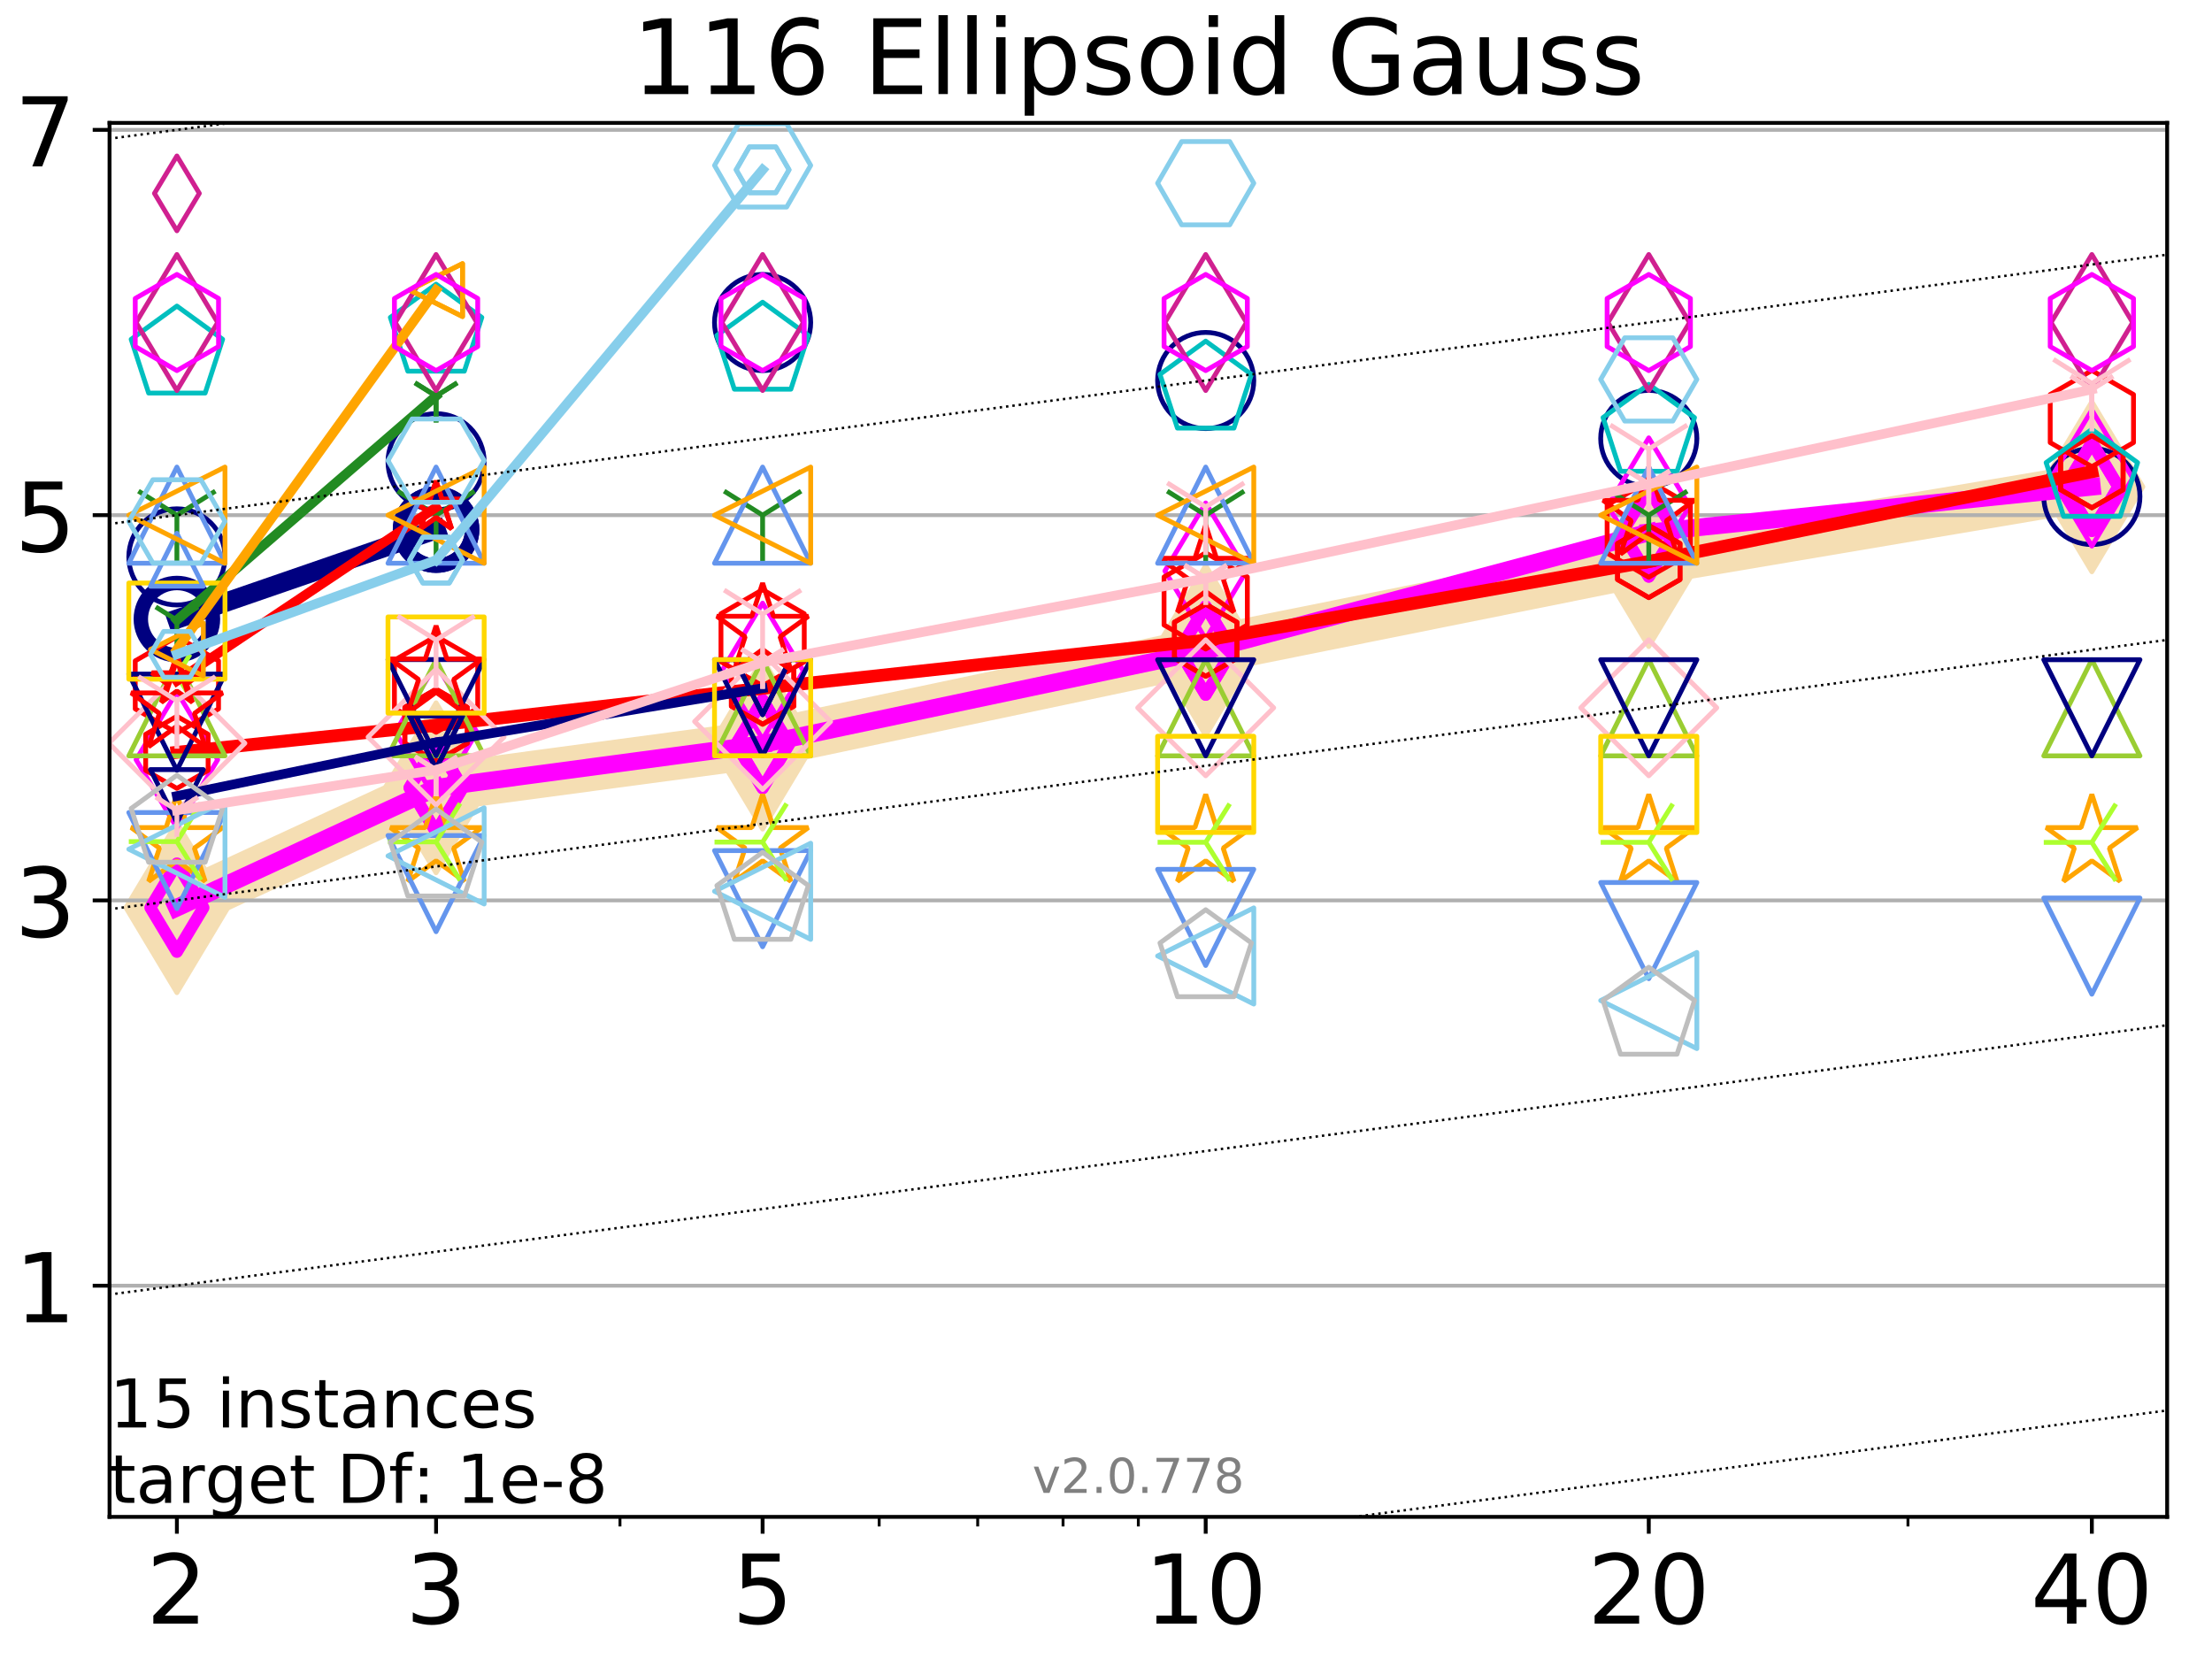 <?xml version="1.0" encoding="utf-8" standalone="no"?>
<!DOCTYPE svg PUBLIC "-//W3C//DTD SVG 1.1//EN"
  "http://www.w3.org/Graphics/SVG/1.1/DTD/svg11.dtd">
<!-- Created with matplotlib (http://matplotlib.org/) -->
<svg height="345pt" version="1.1" viewBox="0 0 460 345" width="460pt" xmlns="http://www.w3.org/2000/svg" xmlns:xlink="http://www.w3.org/1999/xlink">
 <defs>
  <style type="text/css">
*{stroke-linecap:butt;stroke-linejoin:round;}
  </style>
 </defs>
 <g id="figure_1">
  <g id="patch_1">
   <path d="M 0 345.6 
L 460.8 345.6 
L 460.8 0 
L 0 0 
z
" style="fill:#ffffff;"/>
  </g>
  <g id="axes_1">
   <g id="patch_2">
    <path d="M 22.78 315.44 
L 450.672 315.44 
L 450.672 25.56 
L 22.78 25.56 
z
" style="fill:#ffffff;"/>
   </g>
   <g id="line2d_1">
    <path clip-path="url(#pe75917b210)" d="M 36.786 188.755 
L 90.685 163.823 
L 158.59 154.741 
L 250.732 135.283 
L 342.873 116.777 
L 435.015 101.227 
" style="fill:none;stroke:#f5deb3;stroke-linecap:square;stroke-width:10;"/>
    <defs>
     <path d="M -0 17.678 
L 10.607 0 
L 0 -17.678 
L -10.607 -0 
z
" id="mbff9cbc436" style="stroke:#f5deb3;stroke-linejoin:miter;"/>
    </defs>
    <g clip-path="url(#pe75917b210)">
     <use style="fill:#f5deb3;stroke:#f5deb3;stroke-linejoin:miter;" x="36.786" xlink:href="#mbff9cbc436" y="188.755"/>
     <use style="fill:#f5deb3;stroke:#f5deb3;stroke-linejoin:miter;" x="90.685" xlink:href="#mbff9cbc436" y="163.823"/>
     <use style="fill:#f5deb3;stroke:#f5deb3;stroke-linejoin:miter;" x="158.59" xlink:href="#mbff9cbc436" y="154.741"/>
     <use style="fill:#f5deb3;stroke:#f5deb3;stroke-linejoin:miter;" x="250.732" xlink:href="#mbff9cbc436" y="135.283"/>
     <use style="fill:#f5deb3;stroke:#f5deb3;stroke-linejoin:miter;" x="342.873" xlink:href="#mbff9cbc436" y="116.777"/>
     <use style="fill:#f5deb3;stroke:#f5deb3;stroke-linejoin:miter;" x="435.015" xlink:href="#mbff9cbc436" y="101.227"/>
    </g>
   </g>
   <g id="matplotlib.axis_1">
    <g id="xtick_1">
     <g id="line2d_2">
      <defs>
       <path d="M 0 0 
L 0 3.5 
" id="maef40a931a" style="stroke:#000000;stroke-width:0.8;"/>
      </defs>
      <g>
       <use style="stroke:#000000;stroke-width:0.8;" x="36.786" xlink:href="#maef40a931a" y="315.44"/>
      </g>
     </g>
     <g id="text_1">
      <!-- 2 -->
      <defs>
       <path d="M 19.188 8.297 
L 53.609 8.297 
L 53.609 0 
L 7.328 0 
L 7.328 8.297 
Q 12.938 14.109 22.625 23.891 
Q 32.328 33.688 34.812 36.531 
Q 39.547 41.844 41.422 45.531 
Q 43.312 49.219 43.312 52.781 
Q 43.312 58.594 39.234 62.25 
Q 35.156 65.922 28.609 65.922 
Q 23.969 65.922 18.812 64.312 
Q 13.672 62.703 7.812 59.422 
L 7.812 69.391 
Q 13.766 71.781 18.938 73 
Q 24.125 74.219 28.422 74.219 
Q 39.75 74.219 46.484 68.547 
Q 53.219 62.891 53.219 53.422 
Q 53.219 48.922 51.531 44.891 
Q 49.859 40.875 45.406 35.406 
Q 44.188 33.984 37.641 27.219 
Q 31.109 20.453 19.188 8.297 
z
" id="DejaVuSans-32"/>
      </defs>
      <g transform="translate(30.423 337.637)scale(0.2 -0.2)">
       <use xlink:href="#DejaVuSans-32"/>
      </g>
     </g>
    </g>
    <g id="xtick_2">
     <g id="line2d_3">
      <g>
       <use style="stroke:#000000;stroke-width:0.8;" x="90.685" xlink:href="#maef40a931a" y="315.44"/>
      </g>
     </g>
     <g id="text_2">
      <!-- 3 -->
      <defs>
       <path d="M 40.578 39.312 
Q 47.656 37.797 51.625 33 
Q 55.609 28.219 55.609 21.188 
Q 55.609 10.406 48.188 4.484 
Q 40.766 -1.422 27.094 -1.422 
Q 22.516 -1.422 17.656 -0.516 
Q 12.797 0.391 7.625 2.203 
L 7.625 11.719 
Q 11.719 9.328 16.594 8.109 
Q 21.484 6.891 26.812 6.891 
Q 36.078 6.891 40.938 10.547 
Q 45.797 14.203 45.797 21.188 
Q 45.797 27.641 41.281 31.266 
Q 36.766 34.906 28.719 34.906 
L 20.219 34.906 
L 20.219 43.016 
L 29.109 43.016 
Q 36.375 43.016 40.234 45.922 
Q 44.094 48.828 44.094 54.297 
Q 44.094 59.906 40.109 62.906 
Q 36.141 65.922 28.719 65.922 
Q 24.656 65.922 20.016 65.031 
Q 15.375 64.156 9.812 62.312 
L 9.812 71.094 
Q 15.438 72.656 20.344 73.438 
Q 25.25 74.219 29.594 74.219 
Q 40.828 74.219 47.359 69.109 
Q 53.906 64.016 53.906 55.328 
Q 53.906 49.266 50.438 45.094 
Q 46.969 40.922 40.578 39.312 
z
" id="DejaVuSans-33"/>
      </defs>
      <g transform="translate(84.323 337.637)scale(0.2 -0.2)">
       <use xlink:href="#DejaVuSans-33"/>
      </g>
     </g>
    </g>
    <g id="xtick_3">
     <g id="line2d_4">
      <g>
       <use style="stroke:#000000;stroke-width:0.8;" x="158.59" xlink:href="#maef40a931a" y="315.44"/>
      </g>
     </g>
     <g id="text_3">
      <!-- 5 -->
      <defs>
       <path d="M 10.797 72.906 
L 49.516 72.906 
L 49.516 64.594 
L 19.828 64.594 
L 19.828 46.734 
Q 21.969 47.469 24.109 47.828 
Q 26.266 48.188 28.422 48.188 
Q 40.625 48.188 47.75 41.5 
Q 54.891 34.812 54.891 23.391 
Q 54.891 11.625 47.562 5.094 
Q 40.234 -1.422 26.906 -1.422 
Q 22.312 -1.422 17.547 -0.641 
Q 12.797 0.141 7.719 1.703 
L 7.719 11.625 
Q 12.109 9.234 16.797 8.062 
Q 21.484 6.891 26.703 6.891 
Q 35.156 6.891 40.078 11.328 
Q 45.016 15.766 45.016 23.391 
Q 45.016 31 40.078 35.438 
Q 35.156 39.891 26.703 39.891 
Q 22.75 39.891 18.812 39.016 
Q 14.891 38.141 10.797 36.281 
z
" id="DejaVuSans-35"/>
      </defs>
      <g transform="translate(152.228 337.637)scale(0.2 -0.2)">
       <use xlink:href="#DejaVuSans-35"/>
      </g>
     </g>
    </g>
    <g id="xtick_4">
     <g id="line2d_5">
      <g>
       <use style="stroke:#000000;stroke-width:0.8;" x="250.732" xlink:href="#maef40a931a" y="315.44"/>
      </g>
     </g>
     <g id="text_4">
      <!-- 10 -->
      <defs>
       <path d="M 12.406 8.297 
L 28.516 8.297 
L 28.516 63.922 
L 10.984 60.406 
L 10.984 69.391 
L 28.422 72.906 
L 38.281 72.906 
L 38.281 8.297 
L 54.391 8.297 
L 54.391 0 
L 12.406 0 
z
" id="DejaVuSans-31"/>
       <path d="M 31.781 66.406 
Q 24.172 66.406 20.328 58.906 
Q 16.5 51.422 16.5 36.375 
Q 16.5 21.391 20.328 13.891 
Q 24.172 6.391 31.781 6.391 
Q 39.453 6.391 43.281 13.891 
Q 47.125 21.391 47.125 36.375 
Q 47.125 51.422 43.281 58.906 
Q 39.453 66.406 31.781 66.406 
z
M 31.781 74.219 
Q 44.047 74.219 50.516 64.516 
Q 56.984 54.828 56.984 36.375 
Q 56.984 17.969 50.516 8.266 
Q 44.047 -1.422 31.781 -1.422 
Q 19.531 -1.422 13.062 8.266 
Q 6.594 17.969 6.594 36.375 
Q 6.594 54.828 13.062 64.516 
Q 19.531 74.219 31.781 74.219 
z
" id="DejaVuSans-30"/>
      </defs>
      <g transform="translate(238.007 337.637)scale(0.2 -0.2)">
       <use xlink:href="#DejaVuSans-31"/>
       <use x="63.623" xlink:href="#DejaVuSans-30"/>
      </g>
     </g>
    </g>
    <g id="xtick_5">
     <g id="line2d_6">
      <g>
       <use style="stroke:#000000;stroke-width:0.8;" x="342.873" xlink:href="#maef40a931a" y="315.44"/>
      </g>
     </g>
     <g id="text_5">
      <!-- 20 -->
      <g transform="translate(330.148 337.637)scale(0.2 -0.2)">
       <use xlink:href="#DejaVuSans-32"/>
       <use x="63.623" xlink:href="#DejaVuSans-30"/>
      </g>
     </g>
    </g>
    <g id="xtick_6">
     <g id="line2d_7">
      <g>
       <use style="stroke:#000000;stroke-width:0.8;" x="435.015" xlink:href="#maef40a931a" y="315.44"/>
      </g>
     </g>
     <g id="text_6">
      <!-- 40 -->
      <defs>
       <path d="M 37.797 64.312 
L 12.891 25.391 
L 37.797 25.391 
z
M 35.203 72.906 
L 47.609 72.906 
L 47.609 25.391 
L 58.016 25.391 
L 58.016 17.188 
L 47.609 17.188 
L 47.609 0 
L 37.797 0 
L 37.797 17.188 
L 4.891 17.188 
L 4.891 26.703 
z
" id="DejaVuSans-34"/>
      </defs>
      <g transform="translate(422.29 337.637)scale(0.2 -0.2)">
       <use xlink:href="#DejaVuSans-34"/>
       <use x="63.623" xlink:href="#DejaVuSans-30"/>
      </g>
     </g>
    </g>
    <g id="xtick_7">
     <g id="line2d_8">
      <defs>
       <path d="M 0 0 
L 0 2 
" id="mc0960ea80b" style="stroke:#000000;stroke-width:0.6;"/>
      </defs>
      <g>
       <use style="stroke:#000000;stroke-width:0.6;" x="36.786" xlink:href="#mc0960ea80b" y="315.44"/>
      </g>
     </g>
    </g>
    <g id="xtick_8">
     <g id="line2d_9">
      <g>
       <use style="stroke:#000000;stroke-width:0.6;" x="90.685" xlink:href="#mc0960ea80b" y="315.44"/>
      </g>
     </g>
    </g>
    <g id="xtick_9">
     <g id="line2d_10">
      <g>
       <use style="stroke:#000000;stroke-width:0.6;" x="128.927" xlink:href="#mc0960ea80b" y="315.44"/>
      </g>
     </g>
    </g>
    <g id="xtick_10">
     <g id="line2d_11">
      <g>
       <use style="stroke:#000000;stroke-width:0.6;" x="158.59" xlink:href="#mc0960ea80b" y="315.44"/>
      </g>
     </g>
    </g>
    <g id="xtick_11">
     <g id="line2d_12">
      <g>
       <use style="stroke:#000000;stroke-width:0.6;" x="182.827" xlink:href="#mc0960ea80b" y="315.44"/>
      </g>
     </g>
    </g>
    <g id="xtick_12">
     <g id="line2d_13">
      <g>
       <use style="stroke:#000000;stroke-width:0.6;" x="203.318" xlink:href="#mc0960ea80b" y="315.44"/>
      </g>
     </g>
    </g>
    <g id="xtick_13">
     <g id="line2d_14">
      <g>
       <use style="stroke:#000000;stroke-width:0.6;" x="221.069" xlink:href="#mc0960ea80b" y="315.44"/>
      </g>
     </g>
    </g>
    <g id="xtick_14">
     <g id="line2d_15">
      <g>
       <use style="stroke:#000000;stroke-width:0.6;" x="236.726" xlink:href="#mc0960ea80b" y="315.44"/>
      </g>
     </g>
    </g>
    <g id="xtick_15">
     <g id="line2d_16">
      <g>
       <use style="stroke:#000000;stroke-width:0.6;" x="342.873" xlink:href="#mc0960ea80b" y="315.44"/>
      </g>
     </g>
    </g>
    <g id="xtick_16">
     <g id="line2d_17">
      <g>
       <use style="stroke:#000000;stroke-width:0.6;" x="396.773" xlink:href="#mc0960ea80b" y="315.44"/>
      </g>
     </g>
    </g>
    <g id="xtick_17">
     <g id="line2d_18">
      <g>
       <use style="stroke:#000000;stroke-width:0.6;" x="435.015" xlink:href="#mc0960ea80b" y="315.44"/>
      </g>
     </g>
    </g>
   </g>
   <g id="matplotlib.axis_2">
    <g id="ytick_1">
     <g id="line2d_19">
      <path clip-path="url(#pe75917b210)" d="M 22.78 267.368 
L 450.672 267.368 
" style="fill:none;stroke:#b0b0b0;stroke-linecap:square;stroke-width:0.8;"/>
     </g>
     <g id="line2d_20">
      <defs>
       <path d="M 0 0 
L -3.5 0 
" id="mf35abe52ac" style="stroke:#000000;stroke-width:0.8;"/>
      </defs>
      <g>
       <use style="stroke:#000000;stroke-width:0.8;" x="22.78" xlink:href="#mf35abe52ac" y="267.368"/>
      </g>
     </g>
     <g id="text_7">
      <!-- 1 -->
      <g transform="translate(3.055 274.966)scale(0.2 -0.2)">
       <use xlink:href="#DejaVuSans-31"/>
      </g>
     </g>
    </g>
    <g id="ytick_2">
     <g id="line2d_21">
      <path clip-path="url(#pe75917b210)" d="M 22.78 187.248 
L 450.672 187.248 
" style="fill:none;stroke:#b0b0b0;stroke-linecap:square;stroke-width:0.8;"/>
     </g>
     <g id="line2d_22">
      <g>
       <use style="stroke:#000000;stroke-width:0.8;" x="22.78" xlink:href="#mf35abe52ac" y="187.248"/>
      </g>
     </g>
     <g id="text_8">
      <!-- 3 -->
      <g transform="translate(3.055 194.846)scale(0.2 -0.2)">
       <use xlink:href="#DejaVuSans-33"/>
      </g>
     </g>
    </g>
    <g id="ytick_3">
     <g id="line2d_23">
      <path clip-path="url(#pe75917b210)" d="M 22.78 107.128 
L 450.672 107.128 
" style="fill:none;stroke:#b0b0b0;stroke-linecap:square;stroke-width:0.8;"/>
     </g>
     <g id="line2d_24">
      <g>
       <use style="stroke:#000000;stroke-width:0.8;" x="22.78" xlink:href="#mf35abe52ac" y="107.128"/>
      </g>
     </g>
     <g id="text_9">
      <!-- 5 -->
      <g transform="translate(3.055 114.726)scale(0.2 -0.2)">
       <use xlink:href="#DejaVuSans-35"/>
      </g>
     </g>
    </g>
    <g id="ytick_4">
     <g id="line2d_25">
      <path clip-path="url(#pe75917b210)" d="M 22.78 27.007 
L 450.672 27.007 
" style="fill:none;stroke:#b0b0b0;stroke-linecap:square;stroke-width:0.8;"/>
     </g>
     <g id="line2d_26">
      <g>
       <use style="stroke:#000000;stroke-width:0.8;" x="22.78" xlink:href="#mf35abe52ac" y="27.007"/>
      </g>
     </g>
     <g id="text_10">
      <!-- 7 -->
      <defs>
       <path d="M 8.203 72.906 
L 55.078 72.906 
L 55.078 68.703 
L 28.609 0 
L 18.312 0 
L 43.219 64.594 
L 8.203 64.594 
z
" id="DejaVuSans-37"/>
      </defs>
      <g transform="translate(3.055 34.606)scale(0.2 -0.2)">
       <use xlink:href="#DejaVuSans-37"/>
      </g>
     </g>
    </g>
   </g>
   <g id="line2d_27">
    <path clip-path="url(#pe75917b210)" d="M 36.786 128.738 
L 90.685 110.133 
" style="fill:none;stroke:#000080;stroke-linecap:square;stroke-width:4;"/>
    <defs>
     <path d="M 0 7.5 
C 1.989 7.5 3.897 6.71 5.303 5.303 
C 6.71 3.897 7.5 1.989 7.5 0 
C 7.5 -1.989 6.71 -3.897 5.303 -5.303 
C 3.897 -6.71 1.989 -7.5 0 -7.5 
C -1.989 -7.5 -3.897 -6.71 -5.303 -5.303 
C -6.71 -3.897 -7.5 -1.989 -7.5 0 
C -7.5 1.989 -6.71 3.897 -5.303 5.303 
C -3.897 6.71 -1.989 7.5 0 7.5 
z
" id="mc627e02522" style="stroke:#000080;stroke-width:3;"/>
    </defs>
    <g clip-path="url(#pe75917b210)">
     <use style="fill:none;stroke:#000080;stroke-width:3;" x="36.786" xlink:href="#mc627e02522" y="128.738"/>
     <use style="fill:none;stroke:#000080;stroke-width:3;" x="90.685" xlink:href="#mc627e02522" y="110.133"/>
    </g>
   </g>
   <g id="line2d_28">
    <path clip-path="url(#pe75917b210)" d="M 90.685 110.133 
" style="fill:none;stroke:#000080;stroke-linecap:square;stroke-width:4;"/>
    <g clip-path="url(#pe75917b210)">
     <use style="fill:none;stroke:#000080;stroke-width:3;" x="90.685" xlink:href="#mc627e02522" y="110.133"/>
    </g>
   </g>
   <g id="line2d_29"/>
   <g id="line2d_30">
    <defs>
     <path d="M 0 10 
C 2.652 10 5.196 8.946 7.071 7.071 
C 8.946 5.196 10 2.652 10 0 
C 10 -2.652 8.946 -5.196 7.071 -7.071 
C 5.196 -8.946 2.652 -10 0 -10 
C -2.652 -10 -5.196 -8.946 -7.071 -7.071 
C -8.946 -5.196 -10 -2.652 -10 0 
C -10 2.652 -8.946 5.196 -7.071 7.071 
C -5.196 8.946 -2.652 10 0 10 
z
" id="m53da587afe" style="stroke:#000080;"/>
    </defs>
    <g clip-path="url(#pe75917b210)">
     <use style="fill:none;stroke:#000080;" x="36.786" xlink:href="#m53da587afe" y="115.81"/>
     <use style="fill:none;stroke:#000080;" x="90.685" xlink:href="#m53da587afe" y="96.023"/>
     <use style="fill:none;stroke:#000080;" x="158.59" xlink:href="#m53da587afe" y="67.068"/>
     <use style="fill:none;stroke:#000080;" x="250.732" xlink:href="#m53da587afe" y="79.127"/>
     <use style="fill:none;stroke:#000080;" x="342.873" xlink:href="#m53da587afe" y="91.186"/>
     <use style="fill:none;stroke:#000080;" x="435.015" xlink:href="#m53da587afe" y="103.245"/>
    </g>
   </g>
   <g id="line2d_31">
    <path clip-path="url(#pe75917b210)" d="M 36.786 188.754 
L 90.685 163.822 
" style="fill:none;stroke:#ff00ff;stroke-linecap:square;stroke-width:3.667;"/>
    <defs>
     <path d="M -0 9.192 
L 5.515 0 
L 0 -9.192 
L -5.515 -0 
z
" id="m65bde0c2d5" style="stroke:#ff00ff;stroke-linejoin:miter;stroke-width:2.5;"/>
    </defs>
    <g clip-path="url(#pe75917b210)">
     <use style="fill:none;stroke:#ff00ff;stroke-linejoin:miter;stroke-width:2.5;" x="36.786" xlink:href="#m65bde0c2d5" y="188.754"/>
     <use style="fill:none;stroke:#ff00ff;stroke-linejoin:miter;stroke-width:2.5;" x="90.685" xlink:href="#m65bde0c2d5" y="163.822"/>
    </g>
   </g>
   <g id="line2d_32">
    <path clip-path="url(#pe75917b210)" d="M 90.685 163.822 
L 158.59 154.742 
" style="fill:none;stroke:#ff00ff;stroke-linecap:square;stroke-width:3.667;"/>
    <g clip-path="url(#pe75917b210)">
     <use style="fill:none;stroke:#ff00ff;stroke-linejoin:miter;stroke-width:2.5;" x="90.685" xlink:href="#m65bde0c2d5" y="163.822"/>
     <use style="fill:none;stroke:#ff00ff;stroke-linejoin:miter;stroke-width:2.5;" x="158.59" xlink:href="#m65bde0c2d5" y="154.742"/>
    </g>
   </g>
   <g id="line2d_33">
    <path clip-path="url(#pe75917b210)" d="M 158.59 154.742 
L 250.732 135.283 
" style="fill:none;stroke:#ff00ff;stroke-linecap:square;stroke-width:3.667;"/>
    <g clip-path="url(#pe75917b210)">
     <use style="fill:none;stroke:#ff00ff;stroke-linejoin:miter;stroke-width:2.5;" x="158.59" xlink:href="#m65bde0c2d5" y="154.742"/>
     <use style="fill:none;stroke:#ff00ff;stroke-linejoin:miter;stroke-width:2.5;" x="250.732" xlink:href="#m65bde0c2d5" y="135.283"/>
    </g>
   </g>
   <g id="line2d_34">
    <path clip-path="url(#pe75917b210)" d="M 250.732 135.283 
L 342.873 110.725 
" style="fill:none;stroke:#ff00ff;stroke-linecap:square;stroke-width:3.667;"/>
    <g clip-path="url(#pe75917b210)">
     <use style="fill:none;stroke:#ff00ff;stroke-linejoin:miter;stroke-width:2.5;" x="250.732" xlink:href="#m65bde0c2d5" y="135.283"/>
     <use style="fill:none;stroke:#ff00ff;stroke-linejoin:miter;stroke-width:2.5;" x="342.873" xlink:href="#m65bde0c2d5" y="110.725"/>
    </g>
   </g>
   <g id="line2d_35">
    <path clip-path="url(#pe75917b210)" d="M 342.873 110.725 
L 435.015 101.227 
" style="fill:none;stroke:#ff00ff;stroke-linecap:square;stroke-width:3.667;"/>
    <g clip-path="url(#pe75917b210)">
     <use style="fill:none;stroke:#ff00ff;stroke-linejoin:miter;stroke-width:2.5;" x="342.873" xlink:href="#m65bde0c2d5" y="110.725"/>
     <use style="fill:none;stroke:#ff00ff;stroke-linejoin:miter;stroke-width:2.5;" x="435.015" xlink:href="#m65bde0c2d5" y="101.227"/>
    </g>
   </g>
   <g id="line2d_36">
    <path clip-path="url(#pe75917b210)" d="M 435.015 101.227 
" style="fill:none;stroke:#ff00ff;stroke-linecap:square;stroke-width:3.667;"/>
    <g clip-path="url(#pe75917b210)">
     <use style="fill:none;stroke:#ff00ff;stroke-linejoin:miter;stroke-width:2.5;" x="435.015" xlink:href="#m65bde0c2d5" y="101.227"/>
    </g>
   </g>
   <g id="line2d_37"/>
   <g id="line2d_38">
    <defs>
     <path d="M -0 14.142 
L 8.485 0 
L -0 -14.142 
L -8.485 -0 
z
" id="m5a11c2c68b" style="stroke:#ff00ff;stroke-linejoin:miter;"/>
    </defs>
    <g clip-path="url(#pe75917b210)">
     <use style="fill:none;stroke:#ff00ff;stroke-linejoin:miter;" x="36.786" xlink:href="#m5a11c2c68b" y="157.985"/>
     <use style="fill:none;stroke:#ff00ff;stroke-linejoin:miter;" x="90.685" xlink:href="#m5a11c2c68b" y="152.236"/>
     <use style="fill:none;stroke:#ff00ff;stroke-linejoin:miter;" x="158.59" xlink:href="#m5a11c2c68b" y="139.564"/>
     <use style="fill:none;stroke:#ff00ff;stroke-linejoin:miter;" x="250.732" xlink:href="#m5a11c2c68b" y="118.735"/>
     <use style="fill:none;stroke:#ff00ff;stroke-linejoin:miter;" x="342.873" xlink:href="#m5a11c2c68b" y="105.199"/>
     <use style="fill:none;stroke:#ff00ff;stroke-linejoin:miter;" x="435.015" xlink:href="#m5a11c2c68b" y="99.417"/>
    </g>
   </g>
   <g id="line2d_39"/>
   <g id="line2d_40">
    <defs>
     <path d="M 0 -10 
L -2.245 -3.09 
L -9.511 -3.09 
L -3.633 1.18 
L -5.878 8.09 
L -0 3.82 
L 5.878 8.09 
L 3.633 1.18 
L 9.511 -3.09 
L 2.245 -3.09 
z
" id="m19eceab1b8" style="stroke:#ffa500;stroke-linejoin:bevel;"/>
    </defs>
    <g clip-path="url(#pe75917b210)">
     <use style="fill:none;stroke:#ffa500;stroke-linejoin:bevel;" x="36.786" xlink:href="#m19eceab1b8" y="175.188"/>
     <use style="fill:none;stroke:#ffa500;stroke-linejoin:bevel;" x="90.685" xlink:href="#m19eceab1b8" y="175.188"/>
     <use style="fill:none;stroke:#ffa500;stroke-linejoin:bevel;" x="158.59" xlink:href="#m19eceab1b8" y="175.188"/>
     <use style="fill:none;stroke:#ffa500;stroke-linejoin:bevel;" x="250.732" xlink:href="#m19eceab1b8" y="175.188"/>
     <use style="fill:none;stroke:#ffa500;stroke-linejoin:bevel;" x="342.873" xlink:href="#m19eceab1b8" y="175.188"/>
     <use style="fill:none;stroke:#ffa500;stroke-linejoin:bevel;" x="435.015" xlink:href="#m19eceab1b8" y="175.188"/>
    </g>
   </g>
   <g id="line2d_41"/>
   <g id="line2d_42">
    <defs>
     <path d="M -0 10 
L 10 -10 
L -10 -10 
z
" id="m3769ee7b29" style="stroke:#6495ed;stroke-linejoin:miter;"/>
    </defs>
    <g clip-path="url(#pe75917b210)">
     <use style="fill:none;stroke:#6495ed;stroke-linejoin:miter;" x="36.786" xlink:href="#m3769ee7b29" y="178.968"/>
     <use style="fill:none;stroke:#6495ed;stroke-linejoin:miter;" x="90.685" xlink:href="#m3769ee7b29" y="183.75"/>
     <use style="fill:none;stroke:#6495ed;stroke-linejoin:miter;" x="158.59" xlink:href="#m3769ee7b29" y="186.883"/>
     <use style="fill:none;stroke:#6495ed;stroke-linejoin:miter;" x="250.732" xlink:href="#m3769ee7b29" y="190.781"/>
     <use style="fill:none;stroke:#6495ed;stroke-linejoin:miter;" x="342.873" xlink:href="#m3769ee7b29" y="193.523"/>
     <use style="fill:none;stroke:#6495ed;stroke-linejoin:miter;" x="435.015" xlink:href="#m3769ee7b29" y="196.751"/>
    </g>
   </g>
   <g id="line2d_43">
    <path clip-path="url(#pe75917b210)" d="M 36.786 156.451 
L 90.685 150.819 
" style="fill:none;stroke:#ff0000;stroke-linecap:square;stroke-width:2.667;"/>
    <defs>
     <path d="M 0 -7.5 
L -6.495 -3.75 
L -6.495 3.75 
L -0 7.5 
L 6.495 3.75 
L 6.495 -3.75 
z
" id="m8bc416ba6d" style="stroke:#ff0000;stroke-linejoin:miter;"/>
    </defs>
    <g clip-path="url(#pe75917b210)">
     <use style="fill:none;stroke:#ff0000;stroke-linejoin:miter;" x="36.786" xlink:href="#m8bc416ba6d" y="156.451"/>
     <use style="fill:none;stroke:#ff0000;stroke-linejoin:miter;" x="90.685" xlink:href="#m8bc416ba6d" y="150.819"/>
    </g>
   </g>
   <g id="line2d_44">
    <path clip-path="url(#pe75917b210)" d="M 90.685 150.819 
L 158.59 143.107 
" style="fill:none;stroke:#ff0000;stroke-linecap:square;stroke-width:2.667;"/>
    <g clip-path="url(#pe75917b210)">
     <use style="fill:none;stroke:#ff0000;stroke-linejoin:miter;" x="90.685" xlink:href="#m8bc416ba6d" y="150.819"/>
     <use style="fill:none;stroke:#ff0000;stroke-linejoin:miter;" x="158.59" xlink:href="#m8bc416ba6d" y="143.107"/>
    </g>
   </g>
   <g id="line2d_45">
    <path clip-path="url(#pe75917b210)" d="M 158.59 143.107 
L 250.732 133.137 
" style="fill:none;stroke:#ff0000;stroke-linecap:square;stroke-width:2.667;"/>
    <g clip-path="url(#pe75917b210)">
     <use style="fill:none;stroke:#ff0000;stroke-linejoin:miter;" x="158.59" xlink:href="#m8bc416ba6d" y="143.107"/>
     <use style="fill:none;stroke:#ff0000;stroke-linejoin:miter;" x="250.732" xlink:href="#m8bc416ba6d" y="133.137"/>
    </g>
   </g>
   <g id="line2d_46">
    <path clip-path="url(#pe75917b210)" d="M 250.732 133.137 
L 342.873 116.777 
" style="fill:none;stroke:#ff0000;stroke-linecap:square;stroke-width:2.667;"/>
    <g clip-path="url(#pe75917b210)">
     <use style="fill:none;stroke:#ff0000;stroke-linejoin:miter;" x="250.732" xlink:href="#m8bc416ba6d" y="133.137"/>
     <use style="fill:none;stroke:#ff0000;stroke-linejoin:miter;" x="342.873" xlink:href="#m8bc416ba6d" y="116.777"/>
    </g>
   </g>
   <g id="line2d_47">
    <path clip-path="url(#pe75917b210)" d="M 342.873 116.777 
L 435.015 98.096 
" style="fill:none;stroke:#ff0000;stroke-linecap:square;stroke-width:2.667;"/>
    <g clip-path="url(#pe75917b210)">
     <use style="fill:none;stroke:#ff0000;stroke-linejoin:miter;" x="342.873" xlink:href="#m8bc416ba6d" y="116.777"/>
     <use style="fill:none;stroke:#ff0000;stroke-linejoin:miter;" x="435.015" xlink:href="#m8bc416ba6d" y="98.096"/>
    </g>
   </g>
   <g id="line2d_48">
    <path clip-path="url(#pe75917b210)" d="M 435.015 98.096 
" style="fill:none;stroke:#ff0000;stroke-linecap:square;stroke-width:2.667;"/>
    <g clip-path="url(#pe75917b210)">
     <use style="fill:none;stroke:#ff0000;stroke-linejoin:miter;" x="435.015" xlink:href="#m8bc416ba6d" y="98.096"/>
    </g>
   </g>
   <g id="line2d_49"/>
   <g id="line2d_50">
    <defs>
     <path d="M 0 -10 
L -8.66 -5 
L -8.66 5 
L -0 10 
L 8.66 5 
L 8.66 -5 
z
" id="m93ab81fb64" style="stroke:#ff0000;stroke-linejoin:miter;"/>
    </defs>
    <g clip-path="url(#pe75917b210)">
     <use style="fill:none;stroke:#ff0000;stroke-linejoin:miter;" x="36.786" xlink:href="#m93ab81fb64" y="142.423"/>
     <use style="fill:none;stroke:#ff0000;stroke-linejoin:miter;" x="90.685" xlink:href="#m93ab81fb64" y="142.288"/>
     <use style="fill:none;stroke:#ff0000;stroke-linejoin:miter;" x="158.59" xlink:href="#m93ab81fb64" y="132.624"/>
     <use style="fill:none;stroke:#ff0000;stroke-linejoin:miter;" x="250.732" xlink:href="#m93ab81fb64" y="124.976"/>
     <use style="fill:none;stroke:#ff0000;stroke-linejoin:miter;" x="342.873" xlink:href="#m93ab81fb64" y="110.033"/>
     <use style="fill:none;stroke:#ff0000;stroke-linejoin:miter;" x="435.015" xlink:href="#m93ab81fb64" y="87.042"/>
    </g>
   </g>
   <g id="line2d_51"/>
   <g id="line2d_52">
    <defs>
     <path d="M 0 -10 
L -10 10 
L 10 10 
z
" id="m63905ce73d" style="stroke:#9acd32;stroke-linejoin:miter;"/>
    </defs>
    <g clip-path="url(#pe75917b210)">
     <use style="fill:none;stroke:#9acd32;stroke-linejoin:miter;" x="36.786" xlink:href="#m63905ce73d" y="147.187"/>
     <use style="fill:none;stroke:#9acd32;stroke-linejoin:miter;" x="90.685" xlink:href="#m63905ce73d" y="147.187"/>
     <use style="fill:none;stroke:#9acd32;stroke-linejoin:miter;" x="158.59" xlink:href="#m63905ce73d" y="147.187"/>
     <use style="fill:none;stroke:#9acd32;stroke-linejoin:miter;" x="250.732" xlink:href="#m63905ce73d" y="147.187"/>
     <use style="fill:none;stroke:#9acd32;stroke-linejoin:miter;" x="342.873" xlink:href="#m63905ce73d" y="147.188"/>
     <use style="fill:none;stroke:#9acd32;stroke-linejoin:miter;" x="435.015" xlink:href="#m63905ce73d" y="147.188"/>
    </g>
   </g>
   <g id="line2d_53"/>
   <g id="line2d_54">
    <defs>
     <path d="M 0 -10 
L -9.511 -3.09 
L -5.878 8.09 
L 5.878 8.09 
L 9.511 -3.09 
z
" id="mce87d67890" style="stroke:#00bfbf;stroke-linejoin:miter;"/>
    </defs>
    <g clip-path="url(#pe75917b210)">
     <use style="fill:none;stroke:#00bfbf;stroke-linejoin:miter;" x="36.786" xlink:href="#mce87d67890" y="73.649"/>
     <use style="fill:none;stroke:#00bfbf;stroke-linejoin:miter;" x="90.685" xlink:href="#mce87d67890" y="69.1"/>
     <use style="fill:none;stroke:#00bfbf;stroke-linejoin:miter;" x="158.59" xlink:href="#mce87d67890" y="72.843"/>
     <use style="fill:none;stroke:#00bfbf;stroke-linejoin:miter;" x="250.732" xlink:href="#mce87d67890" y="80.938"/>
     <use style="fill:none;stroke:#00bfbf;stroke-linejoin:miter;" x="342.873" xlink:href="#mce87d67890" y="89.921"/>
     <use style="fill:none;stroke:#00bfbf;stroke-linejoin:miter;" x="435.015" xlink:href="#mce87d67890" y="99.289"/>
    </g>
   </g>
   <g id="line2d_55">
    <path clip-path="url(#pe75917b210)" d="M 36.786 140.454 
" style="fill:none;stroke:#adff2f;stroke-linecap:square;stroke-width:2;"/>
    <defs>
     <path d="M 0 0 
L -5.5 -0 
M 0 0 
L 2.75 4.4 
M 0 0 
L 2.75 -4.4 
" id="ma03d3105ea" style="stroke:#adff2f;"/>
    </defs>
    <g clip-path="url(#pe75917b210)">
     <use style="fill:none;stroke:#adff2f;" x="36.786" xlink:href="#ma03d3105ea" y="140.454"/>
    </g>
   </g>
   <g id="line2d_56"/>
   <g id="line2d_57">
    <defs>
     <path d="M 0 0 
L -10 -0 
M 0 0 
L 5 8 
M 0 0 
L 5 -8 
" id="m6e1d40321c" style="stroke:#adff2f;"/>
    </defs>
    <g clip-path="url(#pe75917b210)">
     <use style="fill:none;stroke:#adff2f;" x="36.786" xlink:href="#m6e1d40321c" y="175.015"/>
     <use style="fill:none;stroke:#adff2f;" x="90.685" xlink:href="#m6e1d40321c" y="175.073"/>
     <use style="fill:none;stroke:#adff2f;" x="158.59" xlink:href="#m6e1d40321c" y="175.119"/>
     <use style="fill:none;stroke:#adff2f;" x="250.732" xlink:href="#m6e1d40321c" y="175.154"/>
     <use style="fill:none;stroke:#adff2f;" x="342.873" xlink:href="#m6e1d40321c" y="175.171"/>
     <use style="fill:none;stroke:#adff2f;" x="435.015" xlink:href="#m6e1d40321c" y="175.18"/>
    </g>
   </g>
   <g id="line2d_58">
    <path clip-path="url(#pe75917b210)" d="M 36.786 128.962 
L 90.685 82.357 
" style="fill:none;stroke:#228b22;stroke-linecap:square;stroke-width:2;"/>
    <defs>
     <path d="M 0 0 
L 0 5.5 
M 0 0 
L 4.4 -2.75 
M 0 0 
L -4.4 -2.75 
" id="me4be5544d7" style="stroke:#228b22;"/>
    </defs>
    <g clip-path="url(#pe75917b210)">
     <use style="fill:none;stroke:#228b22;" x="36.786" xlink:href="#me4be5544d7" y="128.962"/>
     <use style="fill:none;stroke:#228b22;" x="90.685" xlink:href="#me4be5544d7" y="82.357"/>
    </g>
   </g>
   <g id="line2d_59">
    <path clip-path="url(#pe75917b210)" d="M 90.685 82.357 
" style="fill:none;stroke:#228b22;stroke-linecap:square;stroke-width:2;"/>
    <g clip-path="url(#pe75917b210)">
     <use style="fill:none;stroke:#228b22;" x="90.685" xlink:href="#me4be5544d7" y="82.357"/>
    </g>
   </g>
   <g id="line2d_60"/>
   <g id="line2d_61">
    <defs>
     <path d="M 0 0 
L 0 10 
M 0 0 
L 8 -5 
M 0 0 
L -8 -5 
" id="me7a34f22b0" style="stroke:#228b22;"/>
    </defs>
    <g clip-path="url(#pe75917b210)">
     <use style="fill:none;stroke:#228b22;" x="36.786" xlink:href="#me7a34f22b0" y="107.128"/>
     <use style="fill:none;stroke:#228b22;" x="90.685" xlink:href="#me7a34f22b0" y="107.128"/>
     <use style="fill:none;stroke:#228b22;" x="158.59" xlink:href="#me7a34f22b0" y="107.128"/>
     <use style="fill:none;stroke:#228b22;" x="250.732" xlink:href="#me7a34f22b0" y="107.128"/>
     <use style="fill:none;stroke:#228b22;" x="342.873" xlink:href="#me7a34f22b0" y="107.128"/>
    </g>
   </g>
   <g id="line2d_62"/>
   <g id="line2d_63">
    <defs>
     <path d="M -0 14.142 
L 14.142 0 
L 0 -14.142 
L -14.142 -0 
z
" id="mdc98907197" style="stroke:#ffc0cb;stroke-linejoin:miter;"/>
    </defs>
    <g clip-path="url(#pe75917b210)">
     <use style="fill:none;stroke:#ffc0cb;stroke-linejoin:miter;" x="36.786" xlink:href="#mdc98907197" y="154.56"/>
     <use style="fill:none;stroke:#ffc0cb;stroke-linejoin:miter;" x="90.685" xlink:href="#mdc98907197" y="153.279"/>
     <use style="fill:none;stroke:#ffc0cb;stroke-linejoin:miter;" x="158.59" xlink:href="#mdc98907197" y="150.043"/>
     <use style="fill:none;stroke:#ffc0cb;stroke-linejoin:miter;" x="250.732" xlink:href="#mdc98907197" y="147.188"/>
     <use style="fill:none;stroke:#ffc0cb;stroke-linejoin:miter;" x="342.873" xlink:href="#mdc98907197" y="147.188"/>
    </g>
   </g>
   <g id="line2d_64"/>
   <g id="line2d_65">
    <defs>
     <path d="M -10 -0 
L 10 10 
L 10 -10 
z
" id="mdd1c944cbf" style="stroke:#87ceeb;stroke-linejoin:miter;"/>
    </defs>
    <g clip-path="url(#pe75917b210)">
     <use style="fill:none;stroke:#87ceeb;stroke-linejoin:miter;" x="36.786" xlink:href="#mdd1c944cbf" y="176.597"/>
     <use style="fill:none;stroke:#87ceeb;stroke-linejoin:miter;" x="90.685" xlink:href="#mdd1c944cbf" y="177.992"/>
     <use style="fill:none;stroke:#87ceeb;stroke-linejoin:miter;" x="158.59" xlink:href="#mdd1c944cbf" y="185.351"/>
     <use style="fill:none;stroke:#87ceeb;stroke-linejoin:miter;" x="250.732" xlink:href="#mdd1c944cbf" y="198.8"/>
     <use style="fill:none;stroke:#87ceeb;stroke-linejoin:miter;" x="342.873" xlink:href="#mdd1c944cbf" y="208.064"/>
    </g>
   </g>
   <g id="line2d_66">
    <path clip-path="url(#pe75917b210)" d="M 36.786 165.542 
L 90.685 154.394 
" style="fill:none;stroke:#000080;stroke-linecap:square;stroke-width:2;"/>
    <defs>
     <path d="M -0 5.5 
L 5.5 -5.5 
L -5.5 -5.5 
z
" id="m6880de2d78" style="stroke:#000080;stroke-linejoin:miter;"/>
    </defs>
    <g clip-path="url(#pe75917b210)">
     <use style="fill:none;stroke:#000080;stroke-linejoin:miter;" x="36.786" xlink:href="#m6880de2d78" y="165.542"/>
     <use style="fill:none;stroke:#000080;stroke-linejoin:miter;" x="90.685" xlink:href="#m6880de2d78" y="154.394"/>
    </g>
   </g>
   <g id="line2d_67">
    <path clip-path="url(#pe75917b210)" d="M 90.685 154.394 
L 158.59 143.118 
" style="fill:none;stroke:#000080;stroke-linecap:square;stroke-width:2;"/>
    <g clip-path="url(#pe75917b210)">
     <use style="fill:none;stroke:#000080;stroke-linejoin:miter;" x="90.685" xlink:href="#m6880de2d78" y="154.394"/>
     <use style="fill:none;stroke:#000080;stroke-linejoin:miter;" x="158.59" xlink:href="#m6880de2d78" y="143.118"/>
    </g>
   </g>
   <g id="line2d_68">
    <path clip-path="url(#pe75917b210)" d="M 158.59 143.118 
" style="fill:none;stroke:#000080;stroke-linecap:square;stroke-width:2;"/>
    <g clip-path="url(#pe75917b210)">
     <use style="fill:none;stroke:#000080;stroke-linejoin:miter;" x="158.59" xlink:href="#m6880de2d78" y="143.118"/>
    </g>
   </g>
   <g id="line2d_69"/>
   <g id="line2d_70">
    <defs>
     <path d="M -0 10 
L 10 -10 
L -10 -10 
z
" id="m65a80a85dd" style="stroke:#000080;stroke-linejoin:miter;"/>
    </defs>
    <g clip-path="url(#pe75917b210)">
     <use style="fill:none;stroke:#000080;stroke-linejoin:miter;" x="36.786" xlink:href="#m65a80a85dd" y="150.179"/>
     <use style="fill:none;stroke:#000080;stroke-linejoin:miter;" x="90.685" xlink:href="#m65a80a85dd" y="147.164"/>
     <use style="fill:none;stroke:#000080;stroke-linejoin:miter;" x="158.59" xlink:href="#m65a80a85dd" y="147.185"/>
     <use style="fill:none;stroke:#000080;stroke-linejoin:miter;" x="250.732" xlink:href="#m65a80a85dd" y="147.187"/>
     <use style="fill:none;stroke:#000080;stroke-linejoin:miter;" x="342.873" xlink:href="#m65a80a85dd" y="147.186"/>
     <use style="fill:none;stroke:#000080;stroke-linejoin:miter;" x="435.015" xlink:href="#m65a80a85dd" y="147.187"/>
    </g>
   </g>
   <g id="line2d_71">
    <path clip-path="url(#pe75917b210)" d="M 36.786 141.606 
L 90.685 105.512 
" style="fill:none;stroke:#ff0000;stroke-linecap:square;stroke-width:2;"/>
    <defs>
     <path d="M 0 -5.5 
L -1.235 -1.7 
L -5.231 -1.7 
L -1.998 0.649 
L -3.233 4.45 
L -0 2.101 
L 3.233 4.45 
L 1.998 0.649 
L 5.231 -1.7 
L 1.235 -1.7 
z
" id="m274d9416de" style="stroke:#ff0000;stroke-linejoin:bevel;"/>
    </defs>
    <g clip-path="url(#pe75917b210)">
     <use style="fill:none;stroke:#ff0000;stroke-linejoin:bevel;" x="36.786" xlink:href="#m274d9416de" y="141.606"/>
     <use style="fill:none;stroke:#ff0000;stroke-linejoin:bevel;" x="90.685" xlink:href="#m274d9416de" y="105.512"/>
    </g>
   </g>
   <g id="line2d_72">
    <path clip-path="url(#pe75917b210)" d="M 90.685 105.512 
" style="fill:none;stroke:#ff0000;stroke-linecap:square;stroke-width:2;"/>
    <g clip-path="url(#pe75917b210)">
     <use style="fill:none;stroke:#ff0000;stroke-linejoin:bevel;" x="90.685" xlink:href="#m274d9416de" y="105.512"/>
    </g>
   </g>
   <g id="line2d_73"/>
   <g id="line2d_74">
    <defs>
     <path d="M 0 -10 
L -2.245 -3.09 
L -9.511 -3.09 
L -3.633 1.18 
L -5.878 8.09 
L -0 3.82 
L 5.878 8.09 
L 3.633 1.18 
L 9.511 -3.09 
L 2.245 -3.09 
z
" id="mf9c9648e4a" style="stroke:#ff0000;stroke-linejoin:bevel;"/>
    </defs>
    <g clip-path="url(#pe75917b210)">
     <use style="fill:none;stroke:#ff0000;stroke-linejoin:bevel;" x="36.786" xlink:href="#mf9c9648e4a" y="147.188"/>
     <use style="fill:none;stroke:#ff0000;stroke-linejoin:bevel;" x="90.685" xlink:href="#mf9c9648e4a" y="140.133"/>
     <use style="fill:none;stroke:#ff0000;stroke-linejoin:bevel;" x="158.59" xlink:href="#mf9c9648e4a" y="131.246"/>
     <use style="fill:none;stroke:#ff0000;stroke-linejoin:bevel;" x="250.732" xlink:href="#mf9c9648e4a" y="119.187"/>
     <use style="fill:none;stroke:#ff0000;stroke-linejoin:bevel;" x="342.873" xlink:href="#mf9c9648e4a" y="107.128"/>
    </g>
   </g>
   <g id="line2d_75"/>
   <g id="line2d_76">
    <defs>
     <path d="M -10 10 
L 10 10 
L 10 -10 
L -10 -10 
z
" id="mddbdcdf073" style="stroke:#ffd700;stroke-linejoin:miter;"/>
    </defs>
    <g clip-path="url(#pe75917b210)">
     <use style="fill:none;stroke:#ffd700;stroke-linejoin:miter;" x="36.786" xlink:href="#mddbdcdf073" y="131.245"/>
     <use style="fill:none;stroke:#ffd700;stroke-linejoin:miter;" x="90.685" xlink:href="#mddbdcdf073" y="138.295"/>
     <use style="fill:none;stroke:#ffd700;stroke-linejoin:miter;" x="158.59" xlink:href="#mddbdcdf073" y="147.179"/>
     <use style="fill:none;stroke:#ffd700;stroke-linejoin:miter;" x="250.732" xlink:href="#mddbdcdf073" y="163.115"/>
     <use style="fill:none;stroke:#ffd700;stroke-linejoin:miter;" x="342.873" xlink:href="#mddbdcdf073" y="163.121"/>
    </g>
   </g>
   <g id="line2d_77">
    <path clip-path="url(#pe75917b210)" d="M 36.786 40.213 
" style="fill:none;stroke:#d02090;stroke-linecap:square;stroke-width:2;"/>
    <defs>
     <path d="M -0 7.778 
L 4.667 0 
L -0 -7.778 
L -4.667 -0 
z
" id="m6d2c9a664e" style="stroke:#d02090;stroke-linejoin:miter;"/>
    </defs>
    <g clip-path="url(#pe75917b210)">
     <use style="fill:none;stroke:#d02090;stroke-linejoin:miter;" x="36.786" xlink:href="#m6d2c9a664e" y="40.213"/>
    </g>
   </g>
   <g id="line2d_78"/>
   <g id="line2d_79">
    <defs>
     <path d="M -0 14.142 
L 8.485 0 
L -0 -14.142 
L -8.485 -0 
z
" id="m284da17cca" style="stroke:#d02090;stroke-linejoin:miter;"/>
    </defs>
    <g clip-path="url(#pe75917b210)">
     <use style="fill:none;stroke:#d02090;stroke-linejoin:miter;" x="36.786" xlink:href="#m284da17cca" y="67.068"/>
     <use style="fill:none;stroke:#d02090;stroke-linejoin:miter;" x="90.685" xlink:href="#m284da17cca" y="67.068"/>
     <use style="fill:none;stroke:#d02090;stroke-linejoin:miter;" x="158.59" xlink:href="#m284da17cca" y="67.068"/>
     <use style="fill:none;stroke:#d02090;stroke-linejoin:miter;" x="250.732" xlink:href="#m284da17cca" y="67.068"/>
     <use style="fill:none;stroke:#d02090;stroke-linejoin:miter;" x="342.873" xlink:href="#m284da17cca" y="67.068"/>
     <use style="fill:none;stroke:#d02090;stroke-linejoin:miter;" x="435.015" xlink:href="#m284da17cca" y="67.068"/>
    </g>
   </g>
   <g id="line2d_80">
    <path clip-path="url(#pe75917b210)" d="M 36.786 116.407 
" style="fill:none;stroke:#6495ed;stroke-linecap:square;stroke-width:2;"/>
    <defs>
     <path d="M 0 -5.5 
L -5.5 5.5 
L 5.5 5.5 
z
" id="mf9b5d3772f" style="stroke:#6495ed;stroke-linejoin:miter;"/>
    </defs>
    <g clip-path="url(#pe75917b210)">
     <use style="fill:none;stroke:#6495ed;stroke-linejoin:miter;" x="36.786" xlink:href="#mf9b5d3772f" y="116.407"/>
    </g>
   </g>
   <g id="line2d_81"/>
   <g id="line2d_82">
    <defs>
     <path d="M 0 -10 
L -10 10 
L 10 10 
z
" id="ma5154a6a03" style="stroke:#6495ed;stroke-linejoin:miter;"/>
    </defs>
    <g clip-path="url(#pe75917b210)">
     <use style="fill:none;stroke:#6495ed;stroke-linejoin:miter;" x="36.786" xlink:href="#ma5154a6a03" y="107.128"/>
     <use style="fill:none;stroke:#6495ed;stroke-linejoin:miter;" x="90.685" xlink:href="#ma5154a6a03" y="107.128"/>
     <use style="fill:none;stroke:#6495ed;stroke-linejoin:miter;" x="158.59" xlink:href="#ma5154a6a03" y="107.128"/>
     <use style="fill:none;stroke:#6495ed;stroke-linejoin:miter;" x="250.732" xlink:href="#ma5154a6a03" y="107.128"/>
     <use style="fill:none;stroke:#6495ed;stroke-linejoin:miter;" x="342.873" xlink:href="#ma5154a6a03" y="107.128"/>
    </g>
   </g>
   <g id="line2d_83">
    <path clip-path="url(#pe75917b210)" d="M 36.786 135.061 
L 90.685 60.324 
" style="fill:none;stroke:#ffa500;stroke-linecap:square;stroke-width:2;"/>
    <defs>
     <path d="M -5.5 -0 
L 5.5 5.5 
L 5.5 -5.5 
z
" id="m27cd29c7c7" style="stroke:#ffa500;stroke-linejoin:miter;"/>
    </defs>
    <g clip-path="url(#pe75917b210)">
     <use style="fill:none;stroke:#ffa500;stroke-linejoin:miter;" x="36.786" xlink:href="#m27cd29c7c7" y="135.061"/>
     <use style="fill:none;stroke:#ffa500;stroke-linejoin:miter;" x="90.685" xlink:href="#m27cd29c7c7" y="60.324"/>
    </g>
   </g>
   <g id="line2d_84">
    <path clip-path="url(#pe75917b210)" d="M 90.685 60.324 
" style="fill:none;stroke:#ffa500;stroke-linecap:square;stroke-width:2;"/>
    <g clip-path="url(#pe75917b210)">
     <use style="fill:none;stroke:#ffa500;stroke-linejoin:miter;" x="90.685" xlink:href="#m27cd29c7c7" y="60.324"/>
    </g>
   </g>
   <g id="line2d_85"/>
   <g id="line2d_86">
    <defs>
     <path d="M -10 -0 
L 10 10 
L 10 -10 
z
" id="m606ed8c69f" style="stroke:#ffa500;stroke-linejoin:miter;"/>
    </defs>
    <g clip-path="url(#pe75917b210)">
     <use style="fill:none;stroke:#ffa500;stroke-linejoin:miter;" x="36.786" xlink:href="#m606ed8c69f" y="107.128"/>
     <use style="fill:none;stroke:#ffa500;stroke-linejoin:miter;" x="90.685" xlink:href="#m606ed8c69f" y="107.128"/>
     <use style="fill:none;stroke:#ffa500;stroke-linejoin:miter;" x="158.59" xlink:href="#m606ed8c69f" y="107.128"/>
     <use style="fill:none;stroke:#ffa500;stroke-linejoin:miter;" x="250.732" xlink:href="#m606ed8c69f" y="107.128"/>
     <use style="fill:none;stroke:#ffa500;stroke-linejoin:miter;" x="342.873" xlink:href="#m606ed8c69f" y="107.128"/>
    </g>
   </g>
   <g id="line2d_87"/>
   <g id="line2d_88">
    <defs>
     <path d="M 0 -10 
L -8.66 -5 
L -8.66 5 
L -0 10 
L 8.66 5 
L 8.66 -5 
z
" id="m1db98a03a6" style="stroke:#ff00ff;stroke-linejoin:miter;"/>
    </defs>
    <g clip-path="url(#pe75917b210)">
     <use style="fill:none;stroke:#ff00ff;stroke-linejoin:miter;" x="36.786" xlink:href="#m1db98a03a6" y="67.068"/>
     <use style="fill:none;stroke:#ff00ff;stroke-linejoin:miter;" x="90.685" xlink:href="#m1db98a03a6" y="67.068"/>
     <use style="fill:none;stroke:#ff00ff;stroke-linejoin:miter;" x="158.59" xlink:href="#m1db98a03a6" y="67.068"/>
     <use style="fill:none;stroke:#ff00ff;stroke-linejoin:miter;" x="250.732" xlink:href="#m1db98a03a6" y="67.068"/>
     <use style="fill:none;stroke:#ff00ff;stroke-linejoin:miter;" x="342.873" xlink:href="#m1db98a03a6" y="67.068"/>
     <use style="fill:none;stroke:#ff00ff;stroke-linejoin:miter;" x="435.015" xlink:href="#m1db98a03a6" y="67.068"/>
    </g>
   </g>
   <g id="line2d_89"/>
   <g id="line2d_90">
    <defs>
     <path d="M 0 -10 
L -9.511 -3.09 
L -5.878 8.09 
L 5.878 8.09 
L 9.511 -3.09 
z
" id="me8b35b96fa" style="stroke:#bebebe;stroke-linejoin:miter;"/>
    </defs>
    <g clip-path="url(#pe75917b210)">
     <use style="fill:none;stroke:#bebebe;stroke-linejoin:miter;" x="36.786" xlink:href="#me8b35b96fa" y="171.209"/>
     <use style="fill:none;stroke:#bebebe;stroke-linejoin:miter;" x="90.685" xlink:href="#me8b35b96fa" y="178.236"/>
     <use style="fill:none;stroke:#bebebe;stroke-linejoin:miter;" x="158.59" xlink:href="#me8b35b96fa" y="187.244"/>
     <use style="fill:none;stroke:#bebebe;stroke-linejoin:miter;" x="250.732" xlink:href="#me8b35b96fa" y="199.182"/>
     <use style="fill:none;stroke:#bebebe;stroke-linejoin:miter;" x="342.873" xlink:href="#me8b35b96fa" y="211.138"/>
    </g>
   </g>
   <g id="line2d_91">
    <path clip-path="url(#pe75917b210)" d="M 36.786 136.069 
L 90.685 116.478 
" style="fill:none;stroke:#87ceeb;stroke-linecap:square;stroke-width:2;"/>
    <defs>
     <path d="M -2.75 -4.763 
L -5.5 -0 
L -2.75 4.763 
L 2.75 4.763 
L 5.5 0 
L 2.75 -4.763 
z
" id="m09880c9792" style="stroke:#87ceeb;stroke-linejoin:miter;"/>
    </defs>
    <g clip-path="url(#pe75917b210)">
     <use style="fill:none;stroke:#87ceeb;stroke-linejoin:miter;" x="36.786" xlink:href="#m09880c9792" y="136.069"/>
     <use style="fill:none;stroke:#87ceeb;stroke-linejoin:miter;" x="90.685" xlink:href="#m09880c9792" y="116.478"/>
    </g>
   </g>
   <g id="line2d_92">
    <path clip-path="url(#pe75917b210)" d="M 90.685 116.478 
L 158.59 35.311 
" style="fill:none;stroke:#87ceeb;stroke-linecap:square;stroke-width:2;"/>
    <g clip-path="url(#pe75917b210)">
     <use style="fill:none;stroke:#87ceeb;stroke-linejoin:miter;" x="90.685" xlink:href="#m09880c9792" y="116.478"/>
     <use style="fill:none;stroke:#87ceeb;stroke-linejoin:miter;" x="158.59" xlink:href="#m09880c9792" y="35.311"/>
    </g>
   </g>
   <g id="line2d_93">
    <path clip-path="url(#pe75917b210)" d="M 158.59 35.311 
" style="fill:none;stroke:#87ceeb;stroke-linecap:square;stroke-width:2;"/>
    <g clip-path="url(#pe75917b210)">
     <use style="fill:none;stroke:#87ceeb;stroke-linejoin:miter;" x="158.59" xlink:href="#m09880c9792" y="35.311"/>
    </g>
   </g>
   <g id="line2d_94"/>
   <g id="line2d_95">
    <defs>
     <path d="M -5 -8.66 
L -10 -0 
L -5 8.66 
L 5 8.66 
L 10 0 
L 5 -8.66 
z
" id="maa54db4310" style="stroke:#87ceeb;stroke-linejoin:miter;"/>
    </defs>
    <g clip-path="url(#pe75917b210)">
     <use style="fill:none;stroke:#87ceeb;stroke-linejoin:miter;" x="36.786" xlink:href="#maa54db4310" y="108.426"/>
     <use style="fill:none;stroke:#87ceeb;stroke-linejoin:miter;" x="90.685" xlink:href="#maa54db4310" y="95.789"/>
     <use style="fill:none;stroke:#87ceeb;stroke-linejoin:miter;" x="158.59" xlink:href="#maa54db4310" y="34.397"/>
     <use style="fill:none;stroke:#87ceeb;stroke-linejoin:miter;" x="250.732" xlink:href="#maa54db4310" y="38.096"/>
     <use style="fill:none;stroke:#87ceeb;stroke-linejoin:miter;" x="342.873" xlink:href="#maa54db4310" y="78.904"/>
    </g>
   </g>
   <g id="line2d_96">
    <path clip-path="url(#pe75917b210)" d="M 36.786 168.51 
L 90.685 160.1 
" style="fill:none;stroke:#ffc0cb;stroke-linecap:square;stroke-width:2;"/>
    <defs>
     <path d="M 0 0 
L 0 5.5 
M 0 0 
L 4.4 -2.75 
M 0 0 
L -4.4 -2.75 
" id="m33ec900669" style="stroke:#ffc0cb;"/>
    </defs>
    <g clip-path="url(#pe75917b210)">
     <use style="fill:none;stroke:#ffc0cb;" x="36.786" xlink:href="#m33ec900669" y="168.51"/>
     <use style="fill:none;stroke:#ffc0cb;" x="90.685" xlink:href="#m33ec900669" y="160.1"/>
    </g>
   </g>
   <g id="line2d_97">
    <path clip-path="url(#pe75917b210)" d="M 90.685 160.1 
L 158.59 137.753 
" style="fill:none;stroke:#ffc0cb;stroke-linecap:square;stroke-width:2;"/>
    <g clip-path="url(#pe75917b210)">
     <use style="fill:none;stroke:#ffc0cb;" x="90.685" xlink:href="#m33ec900669" y="160.1"/>
     <use style="fill:none;stroke:#ffc0cb;" x="158.59" xlink:href="#m33ec900669" y="137.753"/>
    </g>
   </g>
   <g id="line2d_98">
    <path clip-path="url(#pe75917b210)" d="M 158.59 137.753 
L 250.732 120.274 
" style="fill:none;stroke:#ffc0cb;stroke-linecap:square;stroke-width:2;"/>
    <g clip-path="url(#pe75917b210)">
     <use style="fill:none;stroke:#ffc0cb;" x="158.59" xlink:href="#m33ec900669" y="137.753"/>
     <use style="fill:none;stroke:#ffc0cb;" x="250.732" xlink:href="#m33ec900669" y="120.274"/>
    </g>
   </g>
   <g id="line2d_99">
    <path clip-path="url(#pe75917b210)" d="M 250.732 120.274 
L 342.873 100.65 
" style="fill:none;stroke:#ffc0cb;stroke-linecap:square;stroke-width:2;"/>
    <g clip-path="url(#pe75917b210)">
     <use style="fill:none;stroke:#ffc0cb;" x="250.732" xlink:href="#m33ec900669" y="120.274"/>
     <use style="fill:none;stroke:#ffc0cb;" x="342.873" xlink:href="#m33ec900669" y="100.65"/>
    </g>
   </g>
   <g id="line2d_100">
    <path clip-path="url(#pe75917b210)" d="M 342.873 100.65 
L 435.015 80.98 
" style="fill:none;stroke:#ffc0cb;stroke-linecap:square;stroke-width:2;"/>
    <g clip-path="url(#pe75917b210)">
     <use style="fill:none;stroke:#ffc0cb;" x="342.873" xlink:href="#m33ec900669" y="100.65"/>
     <use style="fill:none;stroke:#ffc0cb;" x="435.015" xlink:href="#m33ec900669" y="80.98"/>
    </g>
   </g>
   <g id="line2d_101">
    <path clip-path="url(#pe75917b210)" d="M 435.015 80.98 
" style="fill:none;stroke:#ffc0cb;stroke-linecap:square;stroke-width:2;"/>
    <g clip-path="url(#pe75917b210)">
     <use style="fill:none;stroke:#ffc0cb;" x="435.015" xlink:href="#m33ec900669" y="80.98"/>
    </g>
   </g>
   <g id="line2d_102"/>
   <g id="line2d_103">
    <defs>
     <path d="M 0 0 
L 0 10 
M 0 0 
L 8 -5 
M 0 0 
L -8 -5 
" id="m9f2c6df576" style="stroke:#ffc0cb;"/>
    </defs>
    <g clip-path="url(#pe75917b210)">
     <use style="fill:none;stroke:#ffc0cb;" x="36.786" xlink:href="#m9f2c6df576" y="145.702"/>
     <use style="fill:none;stroke:#ffc0cb;" x="90.685" xlink:href="#m9f2c6df576" y="133.097"/>
     <use style="fill:none;stroke:#ffc0cb;" x="158.59" xlink:href="#m9f2c6df576" y="127.705"/>
     <use style="fill:none;stroke:#ffc0cb;" x="250.732" xlink:href="#m9f2c6df576" y="105.412"/>
     <use style="fill:none;stroke:#ffc0cb;" x="342.873" xlink:href="#m9f2c6df576" y="93.379"/>
     <use style="fill:none;stroke:#ffc0cb;" x="435.015" xlink:href="#m9f2c6df576" y="79.729"/>
    </g>
   </g>
   <g id="line2d_104"/>
   <g id="line2d_105">
    <path clip-path="url(#pe75917b210)" d="M 43.571 346.6 
L 461.8 291.863 
" style="fill:none;stroke:#000000;stroke-dasharray:0.5,0.825;stroke-dashoffset:0;stroke-width:0.5;"/>
   </g>
   <g id="line2d_106">
    <path clip-path="url(#pe75917b210)" d="M -1 272.313 
L 461.8 211.743 
" style="fill:none;stroke:#000000;stroke-dasharray:0.5,0.825;stroke-dashoffset:0;stroke-width:0.5;"/>
   </g>
   <g id="line2d_107">
    <path clip-path="url(#pe75917b210)" d="M -1 192.193 
L 461.8 131.623 
" style="fill:none;stroke:#000000;stroke-dasharray:0.5,0.825;stroke-dashoffset:0;stroke-width:0.5;"/>
   </g>
   <g id="line2d_108">
    <path clip-path="url(#pe75917b210)" d="M -1 112.073 
L 461.8 51.503 
" style="fill:none;stroke:#000000;stroke-dasharray:0.5,0.825;stroke-dashoffset:0;stroke-width:0.5;"/>
   </g>
   <g id="line2d_109">
    <path clip-path="url(#pe75917b210)" d="M -1 31.953 
L 250.783 -1 
" style="fill:none;stroke:#000000;stroke-dasharray:0.5,0.825;stroke-dashoffset:0;stroke-width:0.5;"/>
   </g>
   <g id="patch_3">
    <path d="M 22.78 315.44 
L 22.78 25.56 
" style="fill:none;stroke:#000000;stroke-linecap:square;stroke-linejoin:miter;stroke-width:0.8;"/>
   </g>
   <g id="patch_4">
    <path d="M 450.672 315.44 
L 450.672 25.56 
" style="fill:none;stroke:#000000;stroke-linecap:square;stroke-linejoin:miter;stroke-width:0.8;"/>
   </g>
   <g id="patch_5">
    <path d="M 22.78 315.44 
L 450.672 315.44 
" style="fill:none;stroke:#000000;stroke-linecap:square;stroke-linejoin:miter;stroke-width:0.8;"/>
   </g>
   <g id="patch_6">
    <path d="M 22.78 25.56 
L 450.672 25.56 
" style="fill:none;stroke:#000000;stroke-linecap:square;stroke-linejoin:miter;stroke-width:0.8;"/>
   </g>
   <g id="text_11">
    <!-- 15 instances -->
    <defs>
     <path id="DejaVuSans-20"/>
     <path d="M 9.422 54.688 
L 18.406 54.688 
L 18.406 0 
L 9.422 0 
z
M 9.422 75.984 
L 18.406 75.984 
L 18.406 64.594 
L 9.422 64.594 
z
" id="DejaVuSans-69"/>
     <path d="M 54.891 33.016 
L 54.891 0 
L 45.906 0 
L 45.906 32.719 
Q 45.906 40.484 42.875 44.328 
Q 39.844 48.188 33.797 48.188 
Q 26.516 48.188 22.312 43.547 
Q 18.109 38.922 18.109 30.906 
L 18.109 0 
L 9.078 0 
L 9.078 54.688 
L 18.109 54.688 
L 18.109 46.188 
Q 21.344 51.125 25.703 53.562 
Q 30.078 56 35.797 56 
Q 45.219 56 50.047 50.172 
Q 54.891 44.344 54.891 33.016 
z
" id="DejaVuSans-6e"/>
     <path d="M 44.281 53.078 
L 44.281 44.578 
Q 40.484 46.531 36.375 47.5 
Q 32.281 48.484 27.875 48.484 
Q 21.188 48.484 17.844 46.438 
Q 14.5 44.391 14.5 40.281 
Q 14.5 37.156 16.891 35.375 
Q 19.281 33.594 26.516 31.984 
L 29.594 31.297 
Q 39.156 29.25 43.188 25.516 
Q 47.219 21.781 47.219 15.094 
Q 47.219 7.469 41.188 3.016 
Q 35.156 -1.422 24.609 -1.422 
Q 20.219 -1.422 15.453 -0.562 
Q 10.688 0.297 5.422 2 
L 5.422 11.281 
Q 10.406 8.688 15.234 7.391 
Q 20.062 6.109 24.812 6.109 
Q 31.156 6.109 34.562 8.281 
Q 37.984 10.453 37.984 14.406 
Q 37.984 18.062 35.516 20.016 
Q 33.062 21.969 24.703 23.781 
L 21.578 24.516 
Q 13.234 26.266 9.516 29.906 
Q 5.812 33.547 5.812 39.891 
Q 5.812 47.609 11.281 51.797 
Q 16.75 56 26.812 56 
Q 31.781 56 36.172 55.266 
Q 40.578 54.547 44.281 53.078 
z
" id="DejaVuSans-73"/>
     <path d="M 18.312 70.219 
L 18.312 54.688 
L 36.812 54.688 
L 36.812 47.703 
L 18.312 47.703 
L 18.312 18.016 
Q 18.312 11.328 20.141 9.422 
Q 21.969 7.516 27.594 7.516 
L 36.812 7.516 
L 36.812 0 
L 27.594 0 
Q 17.188 0 13.234 3.875 
Q 9.281 7.766 9.281 18.016 
L 9.281 47.703 
L 2.688 47.703 
L 2.688 54.688 
L 9.281 54.688 
L 9.281 70.219 
z
" id="DejaVuSans-74"/>
     <path d="M 34.281 27.484 
Q 23.391 27.484 19.188 25 
Q 14.984 22.516 14.984 16.5 
Q 14.984 11.719 18.141 8.906 
Q 21.297 6.109 26.703 6.109 
Q 34.188 6.109 38.703 11.406 
Q 43.219 16.703 43.219 25.484 
L 43.219 27.484 
z
M 52.203 31.203 
L 52.203 0 
L 43.219 0 
L 43.219 8.297 
Q 40.141 3.328 35.547 0.953 
Q 30.953 -1.422 24.312 -1.422 
Q 15.922 -1.422 10.953 3.297 
Q 6 8.016 6 15.922 
Q 6 25.141 12.172 29.828 
Q 18.359 34.516 30.609 34.516 
L 43.219 34.516 
L 43.219 35.406 
Q 43.219 41.609 39.141 45 
Q 35.062 48.391 27.688 48.391 
Q 23 48.391 18.547 47.266 
Q 14.109 46.141 10.016 43.891 
L 10.016 52.203 
Q 14.938 54.109 19.578 55.047 
Q 24.219 56 28.609 56 
Q 40.484 56 46.344 49.844 
Q 52.203 43.703 52.203 31.203 
z
" id="DejaVuSans-61"/>
     <path d="M 48.781 52.594 
L 48.781 44.188 
Q 44.969 46.297 41.141 47.344 
Q 37.312 48.391 33.406 48.391 
Q 24.656 48.391 19.812 42.844 
Q 14.984 37.312 14.984 27.297 
Q 14.984 17.281 19.812 11.734 
Q 24.656 6.203 33.406 6.203 
Q 37.312 6.203 41.141 7.25 
Q 44.969 8.297 48.781 10.406 
L 48.781 2.094 
Q 45.016 0.344 40.984 -0.531 
Q 36.969 -1.422 32.422 -1.422 
Q 20.062 -1.422 12.781 6.344 
Q 5.516 14.109 5.516 27.297 
Q 5.516 40.672 12.859 48.328 
Q 20.219 56 33.016 56 
Q 37.156 56 41.109 55.141 
Q 45.062 54.297 48.781 52.594 
z
" id="DejaVuSans-63"/>
     <path d="M 56.203 29.594 
L 56.203 25.203 
L 14.891 25.203 
Q 15.484 15.922 20.484 11.062 
Q 25.484 6.203 34.422 6.203 
Q 39.594 6.203 44.453 7.469 
Q 49.312 8.734 54.109 11.281 
L 54.109 2.781 
Q 49.266 0.734 44.188 -0.344 
Q 39.109 -1.422 33.891 -1.422 
Q 20.797 -1.422 13.156 6.188 
Q 5.516 13.812 5.516 26.812 
Q 5.516 40.234 12.766 48.109 
Q 20.016 56 32.328 56 
Q 43.359 56 49.781 48.891 
Q 56.203 41.797 56.203 29.594 
z
M 47.219 32.234 
Q 47.125 39.594 43.094 43.984 
Q 39.062 48.391 32.422 48.391 
Q 24.906 48.391 20.391 44.141 
Q 15.875 39.891 15.188 32.172 
z
" id="DejaVuSans-65"/>
    </defs>
    <g transform="translate(22.78 296.851)scale(0.14 -0.14)">
     <use xlink:href="#DejaVuSans-31"/>
     <use x="63.623" xlink:href="#DejaVuSans-35"/>
     <use x="127.246" xlink:href="#DejaVuSans-20"/>
     <use x="159.033" xlink:href="#DejaVuSans-69"/>
     <use x="186.816" xlink:href="#DejaVuSans-6e"/>
     <use x="250.195" xlink:href="#DejaVuSans-73"/>
     <use x="302.295" xlink:href="#DejaVuSans-74"/>
     <use x="341.504" xlink:href="#DejaVuSans-61"/>
     <use x="402.783" xlink:href="#DejaVuSans-6e"/>
     <use x="466.162" xlink:href="#DejaVuSans-63"/>
     <use x="521.143" xlink:href="#DejaVuSans-65"/>
     <use x="582.666" xlink:href="#DejaVuSans-73"/>
    </g>
    <!-- target Df: 1e-8 -->
    <defs>
     <path d="M 41.109 46.297 
Q 39.594 47.172 37.812 47.578 
Q 36.031 48 33.891 48 
Q 26.266 48 22.188 43.047 
Q 18.109 38.094 18.109 28.812 
L 18.109 0 
L 9.078 0 
L 9.078 54.688 
L 18.109 54.688 
L 18.109 46.188 
Q 20.953 51.172 25.484 53.578 
Q 30.031 56 36.531 56 
Q 37.453 56 38.578 55.875 
Q 39.703 55.766 41.062 55.516 
z
" id="DejaVuSans-72"/>
     <path d="M 45.406 27.984 
Q 45.406 37.75 41.375 43.109 
Q 37.359 48.484 30.078 48.484 
Q 22.859 48.484 18.828 43.109 
Q 14.797 37.75 14.797 27.984 
Q 14.797 18.266 18.828 12.891 
Q 22.859 7.516 30.078 7.516 
Q 37.359 7.516 41.375 12.891 
Q 45.406 18.266 45.406 27.984 
z
M 54.391 6.781 
Q 54.391 -7.172 48.188 -13.984 
Q 42 -20.797 29.203 -20.797 
Q 24.469 -20.797 20.266 -20.094 
Q 16.062 -19.391 12.109 -17.922 
L 12.109 -9.188 
Q 16.062 -11.328 19.922 -12.344 
Q 23.781 -13.375 27.781 -13.375 
Q 36.625 -13.375 41.016 -8.766 
Q 45.406 -4.156 45.406 5.172 
L 45.406 9.625 
Q 42.625 4.781 38.281 2.391 
Q 33.938 0 27.875 0 
Q 17.828 0 11.672 7.656 
Q 5.516 15.328 5.516 27.984 
Q 5.516 40.672 11.672 48.328 
Q 17.828 56 27.875 56 
Q 33.938 56 38.281 53.609 
Q 42.625 51.219 45.406 46.391 
L 45.406 54.688 
L 54.391 54.688 
z
" id="DejaVuSans-67"/>
     <path d="M 19.672 64.797 
L 19.672 8.109 
L 31.594 8.109 
Q 46.688 8.109 53.688 14.938 
Q 60.688 21.781 60.688 36.531 
Q 60.688 51.172 53.688 57.984 
Q 46.688 64.797 31.594 64.797 
z
M 9.812 72.906 
L 30.078 72.906 
Q 51.266 72.906 61.172 64.094 
Q 71.094 55.281 71.094 36.531 
Q 71.094 17.672 61.125 8.828 
Q 51.172 0 30.078 0 
L 9.812 0 
z
" id="DejaVuSans-44"/>
     <path d="M 37.109 75.984 
L 37.109 68.5 
L 28.516 68.5 
Q 23.688 68.5 21.797 66.547 
Q 19.922 64.594 19.922 59.516 
L 19.922 54.688 
L 34.719 54.688 
L 34.719 47.703 
L 19.922 47.703 
L 19.922 0 
L 10.891 0 
L 10.891 47.703 
L 2.297 47.703 
L 2.297 54.688 
L 10.891 54.688 
L 10.891 58.5 
Q 10.891 67.625 15.141 71.797 
Q 19.391 75.984 28.609 75.984 
z
" id="DejaVuSans-66"/>
     <path d="M 11.719 12.406 
L 22.016 12.406 
L 22.016 0 
L 11.719 0 
z
M 11.719 51.703 
L 22.016 51.703 
L 22.016 39.312 
L 11.719 39.312 
z
" id="DejaVuSans-3a"/>
     <path d="M 4.891 31.391 
L 31.203 31.391 
L 31.203 23.391 
L 4.891 23.391 
z
" id="DejaVuSans-2d"/>
     <path d="M 31.781 34.625 
Q 24.75 34.625 20.719 30.859 
Q 16.703 27.094 16.703 20.516 
Q 16.703 13.922 20.719 10.156 
Q 24.75 6.391 31.781 6.391 
Q 38.812 6.391 42.859 10.172 
Q 46.922 13.969 46.922 20.516 
Q 46.922 27.094 42.891 30.859 
Q 38.875 34.625 31.781 34.625 
z
M 21.922 38.812 
Q 15.578 40.375 12.031 44.719 
Q 8.5 49.078 8.5 55.328 
Q 8.5 64.062 14.719 69.141 
Q 20.953 74.219 31.781 74.219 
Q 42.672 74.219 48.875 69.141 
Q 55.078 64.062 55.078 55.328 
Q 55.078 49.078 51.531 44.719 
Q 48 40.375 41.703 38.812 
Q 48.828 37.156 52.797 32.312 
Q 56.781 27.484 56.781 20.516 
Q 56.781 9.906 50.312 4.234 
Q 43.844 -1.422 31.781 -1.422 
Q 19.734 -1.422 13.25 4.234 
Q 6.781 9.906 6.781 20.516 
Q 6.781 27.484 10.781 32.312 
Q 14.797 37.156 21.922 38.812 
z
M 18.312 54.391 
Q 18.312 48.734 21.844 45.562 
Q 25.391 42.391 31.781 42.391 
Q 38.141 42.391 41.719 45.562 
Q 45.312 48.734 45.312 54.391 
Q 45.312 60.062 41.719 63.234 
Q 38.141 66.406 31.781 66.406 
Q 25.391 66.406 21.844 63.234 
Q 18.312 60.062 18.312 54.391 
z
" id="DejaVuSans-38"/>
    </defs>
    <g transform="translate(22.78 312.528)scale(0.14 -0.14)">
     <use xlink:href="#DejaVuSans-74"/>
     <use x="39.209" xlink:href="#DejaVuSans-61"/>
     <use x="100.488" xlink:href="#DejaVuSans-72"/>
     <use x="141.586" xlink:href="#DejaVuSans-67"/>
     <use x="205.062" xlink:href="#DejaVuSans-65"/>
     <use x="266.586" xlink:href="#DejaVuSans-74"/>
     <use x="305.795" xlink:href="#DejaVuSans-20"/>
     <use x="337.582" xlink:href="#DejaVuSans-44"/>
     <use x="414.584" xlink:href="#DejaVuSans-66"/>
     <use x="449.742" xlink:href="#DejaVuSans-3a"/>
     <use x="483.434" xlink:href="#DejaVuSans-20"/>
     <use x="515.221" xlink:href="#DejaVuSans-31"/>
     <use x="578.844" xlink:href="#DejaVuSans-65"/>
     <use x="640.367" xlink:href="#DejaVuSans-2d"/>
     <use x="676.451" xlink:href="#DejaVuSans-38"/>
    </g>
   </g>
   <g id="text_12">
    <!-- v2.0.778 -->
    <defs>
     <path d="M 2.984 54.688 
L 12.5 54.688 
L 29.594 8.797 
L 46.688 54.688 
L 56.203 54.688 
L 35.688 0 
L 23.484 0 
z
" id="DejaVuSans-76"/>
     <path d="M 10.688 12.406 
L 21 12.406 
L 21 0 
L 10.688 0 
z
" id="DejaVuSans-2e"/>
    </defs>
    <g style="fill:#808080;" transform="translate(214.682 310.462)scale(0.1 -0.1)">
     <use xlink:href="#DejaVuSans-76"/>
     <use x="59.18" xlink:href="#DejaVuSans-32"/>
     <use x="122.803" xlink:href="#DejaVuSans-2e"/>
     <use x="154.59" xlink:href="#DejaVuSans-30"/>
     <use x="218.213" xlink:href="#DejaVuSans-2e"/>
     <use x="250" xlink:href="#DejaVuSans-37"/>
     <use x="313.623" xlink:href="#DejaVuSans-37"/>
     <use x="377.246" xlink:href="#DejaVuSans-38"/>
    </g>
   </g>
   <g id="text_13">
    <!-- 116 Ellipsoid Gauss -->
    <defs>
     <path d="M 33.016 40.375 
Q 26.375 40.375 22.484 35.828 
Q 18.609 31.297 18.609 23.391 
Q 18.609 15.531 22.484 10.953 
Q 26.375 6.391 33.016 6.391 
Q 39.656 6.391 43.531 10.953 
Q 47.406 15.531 47.406 23.391 
Q 47.406 31.297 43.531 35.828 
Q 39.656 40.375 33.016 40.375 
z
M 52.594 71.297 
L 52.594 62.312 
Q 48.875 64.062 45.094 64.984 
Q 41.312 65.922 37.594 65.922 
Q 27.828 65.922 22.672 59.328 
Q 17.531 52.734 16.797 39.406 
Q 19.672 43.656 24.016 45.922 
Q 28.375 48.188 33.594 48.188 
Q 44.578 48.188 50.953 41.516 
Q 57.328 34.859 57.328 23.391 
Q 57.328 12.156 50.688 5.359 
Q 44.047 -1.422 33.016 -1.422 
Q 20.359 -1.422 13.672 8.266 
Q 6.984 17.969 6.984 36.375 
Q 6.984 53.656 15.188 63.938 
Q 23.391 74.219 37.203 74.219 
Q 40.922 74.219 44.703 73.484 
Q 48.484 72.75 52.594 71.297 
z
" id="DejaVuSans-36"/>
     <path d="M 9.812 72.906 
L 55.906 72.906 
L 55.906 64.594 
L 19.672 64.594 
L 19.672 43.016 
L 54.391 43.016 
L 54.391 34.719 
L 19.672 34.719 
L 19.672 8.297 
L 56.781 8.297 
L 56.781 0 
L 9.812 0 
z
" id="DejaVuSans-45"/>
     <path d="M 9.422 75.984 
L 18.406 75.984 
L 18.406 0 
L 9.422 0 
z
" id="DejaVuSans-6c"/>
     <path d="M 18.109 8.203 
L 18.109 -20.797 
L 9.078 -20.797 
L 9.078 54.688 
L 18.109 54.688 
L 18.109 46.391 
Q 20.953 51.266 25.266 53.625 
Q 29.594 56 35.594 56 
Q 45.562 56 51.781 48.094 
Q 58.016 40.188 58.016 27.297 
Q 58.016 14.406 51.781 6.484 
Q 45.562 -1.422 35.594 -1.422 
Q 29.594 -1.422 25.266 0.953 
Q 20.953 3.328 18.109 8.203 
z
M 48.688 27.297 
Q 48.688 37.203 44.609 42.844 
Q 40.531 48.484 33.406 48.484 
Q 26.266 48.484 22.188 42.844 
Q 18.109 37.203 18.109 27.297 
Q 18.109 17.391 22.188 11.75 
Q 26.266 6.109 33.406 6.109 
Q 40.531 6.109 44.609 11.75 
Q 48.688 17.391 48.688 27.297 
z
" id="DejaVuSans-70"/>
     <path d="M 30.609 48.391 
Q 23.391 48.391 19.188 42.75 
Q 14.984 37.109 14.984 27.297 
Q 14.984 17.484 19.156 11.844 
Q 23.344 6.203 30.609 6.203 
Q 37.797 6.203 41.984 11.859 
Q 46.188 17.531 46.188 27.297 
Q 46.188 37.016 41.984 42.703 
Q 37.797 48.391 30.609 48.391 
z
M 30.609 56 
Q 42.328 56 49.016 48.375 
Q 55.719 40.766 55.719 27.297 
Q 55.719 13.875 49.016 6.219 
Q 42.328 -1.422 30.609 -1.422 
Q 18.844 -1.422 12.172 6.219 
Q 5.516 13.875 5.516 27.297 
Q 5.516 40.766 12.172 48.375 
Q 18.844 56 30.609 56 
z
" id="DejaVuSans-6f"/>
     <path d="M 45.406 46.391 
L 45.406 75.984 
L 54.391 75.984 
L 54.391 0 
L 45.406 0 
L 45.406 8.203 
Q 42.578 3.328 38.25 0.953 
Q 33.938 -1.422 27.875 -1.422 
Q 17.969 -1.422 11.734 6.484 
Q 5.516 14.406 5.516 27.297 
Q 5.516 40.188 11.734 48.094 
Q 17.969 56 27.875 56 
Q 33.938 56 38.25 53.625 
Q 42.578 51.266 45.406 46.391 
z
M 14.797 27.297 
Q 14.797 17.391 18.875 11.75 
Q 22.953 6.109 30.078 6.109 
Q 37.203 6.109 41.297 11.75 
Q 45.406 17.391 45.406 27.297 
Q 45.406 37.203 41.297 42.844 
Q 37.203 48.484 30.078 48.484 
Q 22.953 48.484 18.875 42.844 
Q 14.797 37.203 14.797 27.297 
z
" id="DejaVuSans-64"/>
     <path d="M 59.516 10.406 
L 59.516 29.984 
L 43.406 29.984 
L 43.406 38.094 
L 69.281 38.094 
L 69.281 6.781 
Q 63.578 2.734 56.688 0.656 
Q 49.812 -1.422 42 -1.422 
Q 24.906 -1.422 15.25 8.562 
Q 5.609 18.562 5.609 36.375 
Q 5.609 54.25 15.25 64.234 
Q 24.906 74.219 42 74.219 
Q 49.125 74.219 55.547 72.453 
Q 61.969 70.703 67.391 67.281 
L 67.391 56.781 
Q 61.922 61.422 55.766 63.766 
Q 49.609 66.109 42.828 66.109 
Q 29.438 66.109 22.719 58.641 
Q 16.016 51.172 16.016 36.375 
Q 16.016 21.625 22.719 14.156 
Q 29.438 6.688 42.828 6.688 
Q 48.047 6.688 52.141 7.594 
Q 56.25 8.5 59.516 10.406 
z
" id="DejaVuSans-47"/>
     <path d="M 8.5 21.578 
L 8.5 54.688 
L 17.484 54.688 
L 17.484 21.922 
Q 17.484 14.156 20.5 10.266 
Q 23.531 6.391 29.594 6.391 
Q 36.859 6.391 41.078 11.031 
Q 45.312 15.672 45.312 23.688 
L 45.312 54.688 
L 54.297 54.688 
L 54.297 0 
L 45.312 0 
L 45.312 8.406 
Q 42.047 3.422 37.719 1 
Q 33.406 -1.422 27.688 -1.422 
Q 18.266 -1.422 13.375 4.438 
Q 8.5 10.297 8.5 21.578 
z
M 31.109 56 
z
" id="DejaVuSans-75"/>
    </defs>
    <g transform="translate(131.391 19.56)scale(0.216 -0.216)">
     <use xlink:href="#DejaVuSans-31"/>
     <use x="63.623" xlink:href="#DejaVuSans-31"/>
     <use x="127.246" xlink:href="#DejaVuSans-36"/>
     <use x="190.869" xlink:href="#DejaVuSans-20"/>
     <use x="222.656" xlink:href="#DejaVuSans-45"/>
     <use x="285.84" xlink:href="#DejaVuSans-6c"/>
     <use x="313.623" xlink:href="#DejaVuSans-6c"/>
     <use x="341.406" xlink:href="#DejaVuSans-69"/>
     <use x="369.189" xlink:href="#DejaVuSans-70"/>
     <use x="432.666" xlink:href="#DejaVuSans-73"/>
     <use x="484.766" xlink:href="#DejaVuSans-6f"/>
     <use x="545.947" xlink:href="#DejaVuSans-69"/>
     <use x="573.73" xlink:href="#DejaVuSans-64"/>
     <use x="637.207" xlink:href="#DejaVuSans-20"/>
     <use x="668.994" xlink:href="#DejaVuSans-47"/>
     <use x="746.484" xlink:href="#DejaVuSans-61"/>
     <use x="807.764" xlink:href="#DejaVuSans-75"/>
     <use x="871.143" xlink:href="#DejaVuSans-73"/>
     <use x="923.242" xlink:href="#DejaVuSans-73"/>
    </g>
   </g>
  </g>
 </g>
 <defs>
  <clipPath id="pe75917b210">
   <rect height="289.88" width="427.892" x="22.78" y="25.56"/>
  </clipPath>
 </defs>
</svg>
